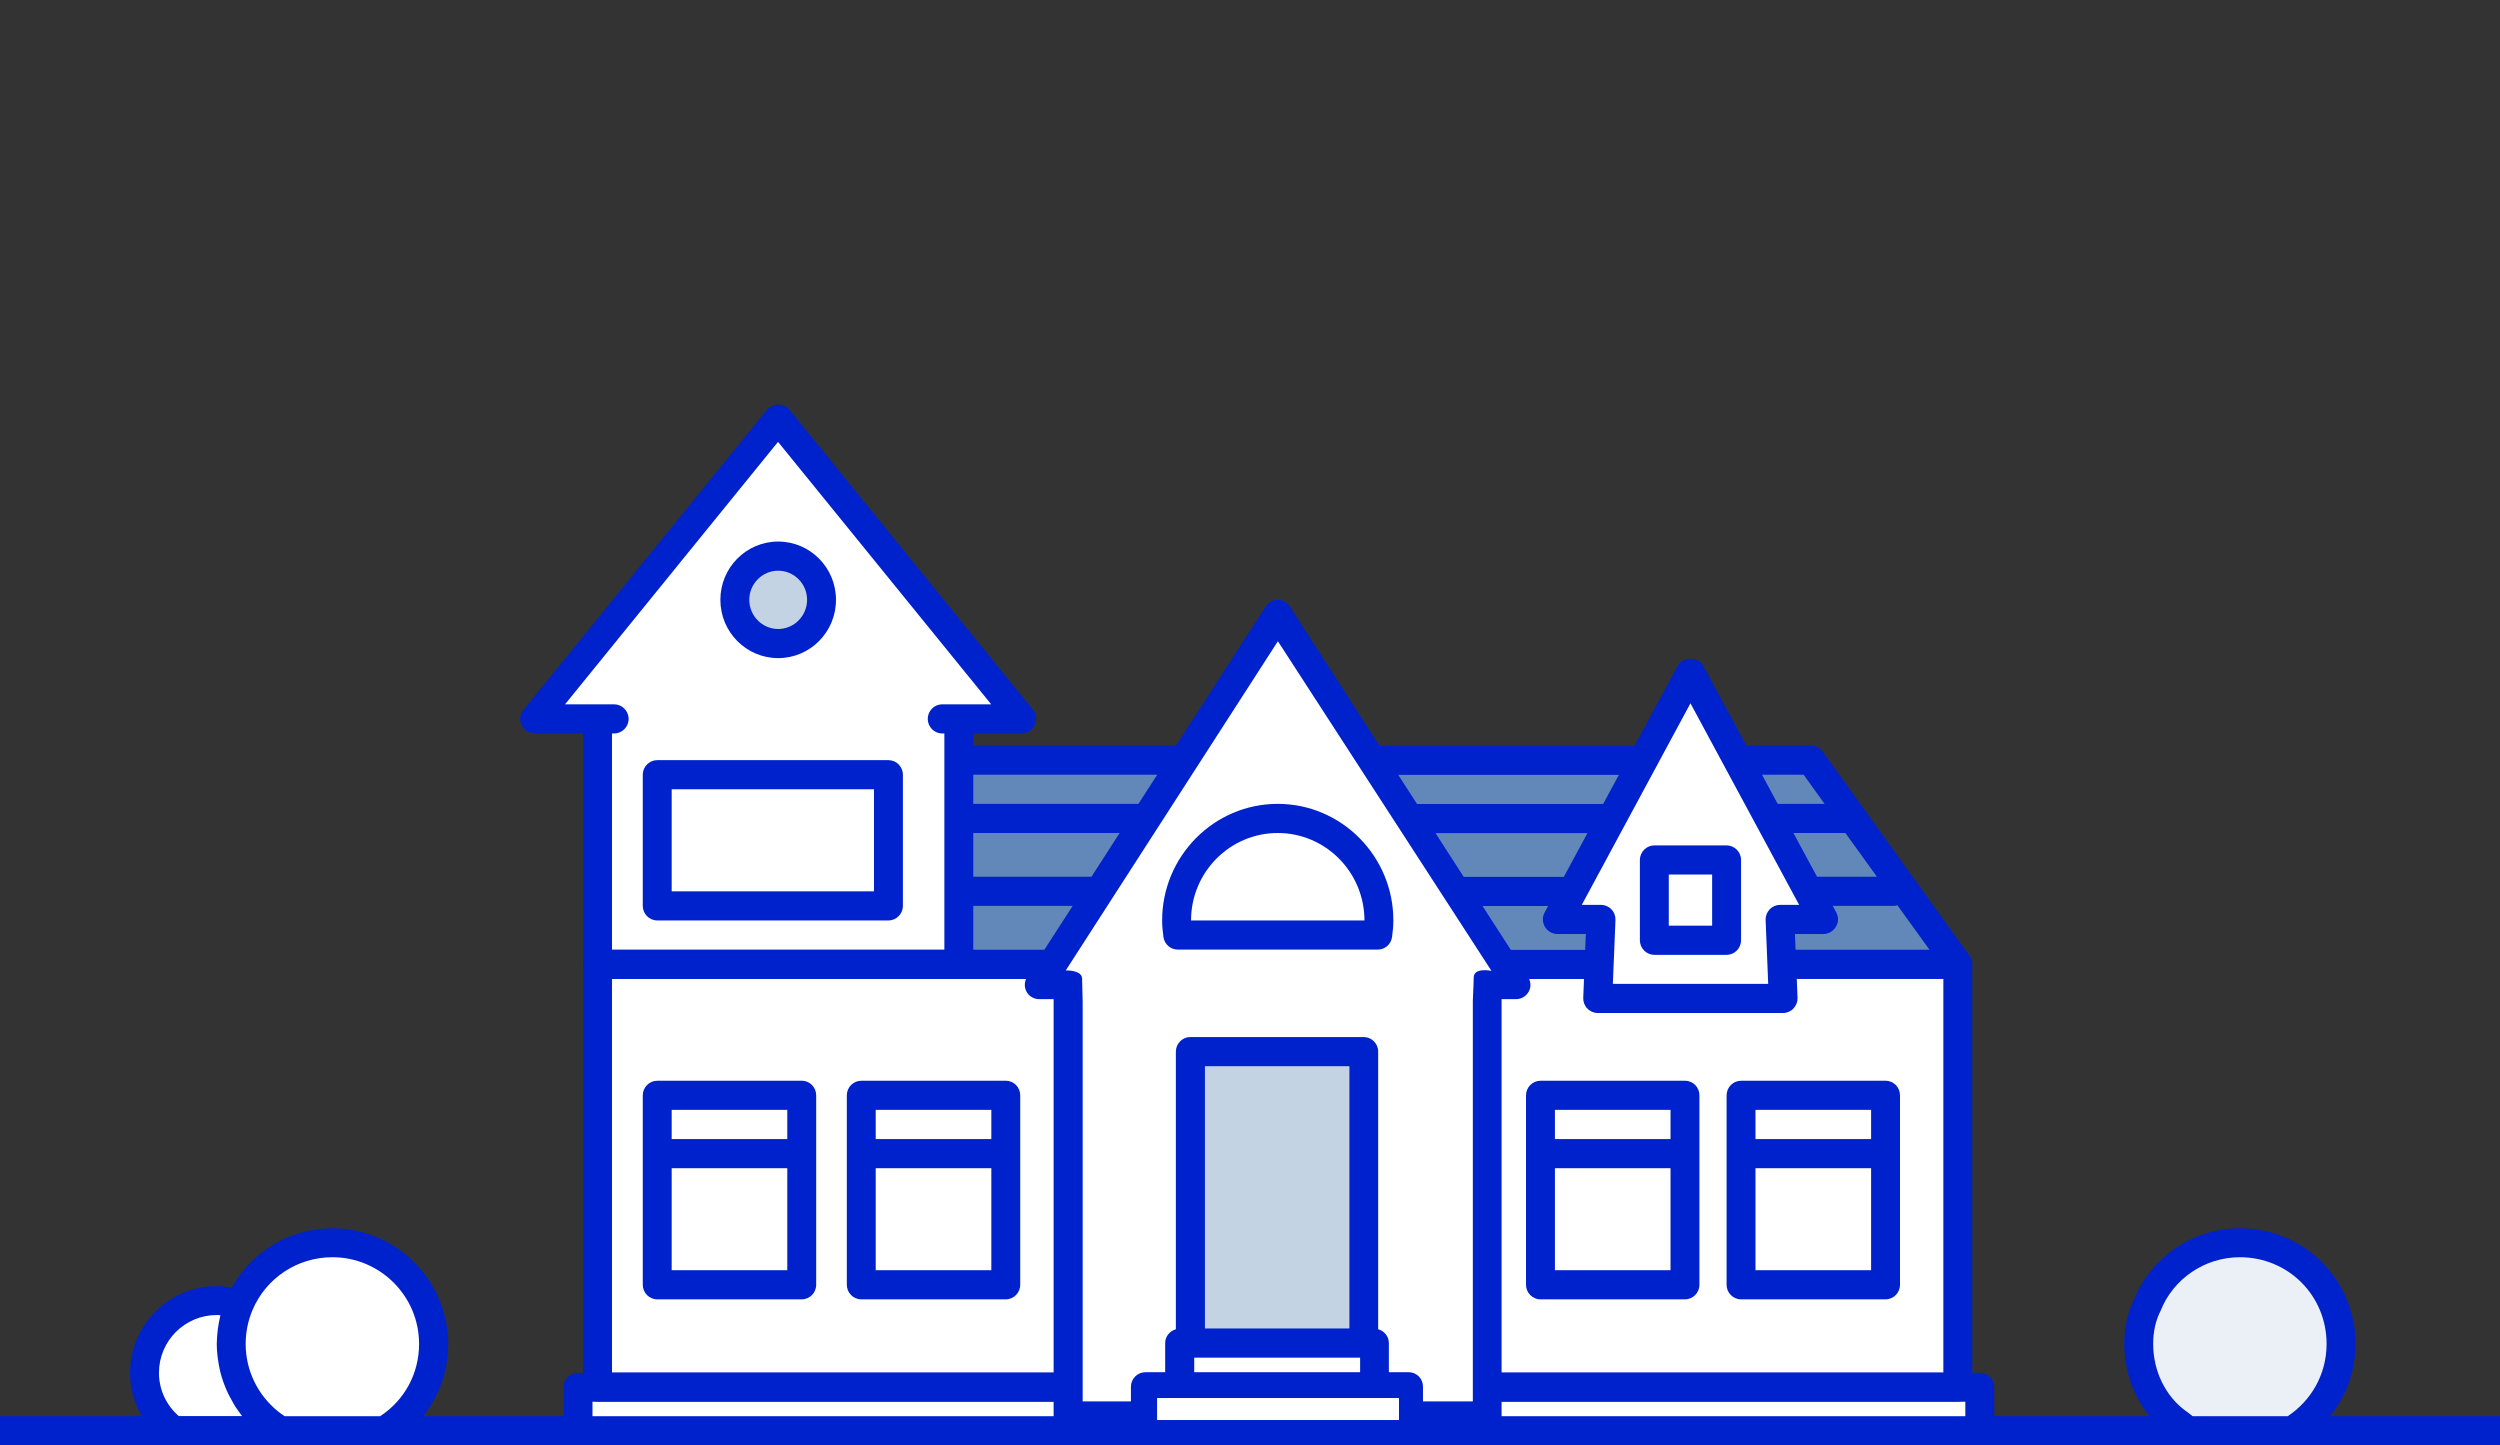 <svg width="173" height="100" viewBox="0 0 173 100" xmlns="http://www.w3.org/2000/svg">
    <rect x="0" y="0" width="173" height="100" fill="#333333" stroke="none"/>
    <rect y="98" width="173" height="2" fill="#0022CD"/>
    <rect x="40" y="96" width="97" height="3" fill="white" stroke="#0022CD" stroke-width="2" stroke-linejoin="round"/>
    <path d="M135.48 66.72H41.35V95.976H135.48V66.72Z" fill="white"/>
    <path d="M65.2 49.748H70.7L64.76 42.416L62.34 39.441L53.85 28.983L45.36 39.441L42.95 42.416L37 49.748H42.51H65.2Z" fill="white"/>
    <path d="M61.48 53.61H45.48V62.687H61.48V53.61Z" fill="white"/>
    <path d="M135.48 96.985H41.35C40.8 96.985 40.35 96.531 40.35 95.976V66.72C40.35 66.166 40.8 65.712 41.35 65.712H135.48C136.03 65.712 136.48 66.166 136.48 66.72V95.976C136.48 96.541 136.04 96.985 135.48 96.985ZM42.35 94.968H134.48V67.729H42.35V94.968Z" fill="#0022CD"/>
    <path d="M125.32 52.602H51.52L41.35 66.731H135.48L125.32 52.602Z" fill="#6288B9"/>
    <path d="M104.92 68.132L99.09 59.086L96.73 55.415L88.42 42.517L80.11 55.415L77.74 59.086L71.92 68.132H73.92V97.983H102.92V68.132H104.92Z" fill="white"/>
    <path d="M94.38 72.771H82.38V92.941H94.38V72.771Z" fill="#C4D3E4"/>
    <path d="M95.12 92.941H81.64V95.966H95.12V92.941Z" fill="white"/>
    <path d="M80.42 63.695C80.42 64.048 80.45 64.421 80.51 64.845C80.58 65.339 81 65.712 81.5 65.712H95.34C95.84 65.712 96.26 65.339 96.33 64.845C96.39 64.411 96.42 64.048 96.42 63.695C96.42 59.248 92.83 55.627 88.42 55.627C84.01 55.627 80.42 59.248 80.42 63.695ZM94.42 63.695H82.42C82.42 60.357 85.11 57.644 88.42 57.644C91.73 57.644 94.42 60.357 94.42 63.695Z" fill="#0022CD"/>
    <path d="M69.6 74.788H59.6C59.05 74.788 58.6 75.242 58.6 75.797V79.831V88.907C58.6 89.461 59.05 89.915 59.6 89.915H69.6C70.15 89.915 70.6 89.461 70.6 88.907V79.831V75.797C70.6 75.242 70.16 74.788 69.6 74.788ZM68.6 87.898H60.6V80.839H68.6V87.898ZM68.6 78.822H60.6V76.805H68.6V78.822Z" fill="#0022CD"/>
    <path d="M55.48 74.788H45.48C44.93 74.788 44.48 75.242 44.48 75.797V79.831V88.907C44.48 89.461 44.93 89.915 45.48 89.915H55.48C56.03 89.915 56.48 89.461 56.48 88.907V79.831V75.797C56.48 75.242 56.04 74.788 55.48 74.788ZM54.48 87.898H46.48V80.839H54.48V87.898ZM54.48 78.822H46.48V76.805H54.48V78.822Z" fill="#0022CD"/>
    <path d="M116.6 74.788H106.6C106.05 74.788 105.6 75.242 105.6 75.797V79.831V88.907C105.6 89.461 106.05 89.915 106.6 89.915H116.6C117.15 89.915 117.6 89.461 117.6 88.907V79.831V75.797C117.6 75.242 117.16 74.788 116.6 74.788ZM115.6 87.898H107.6V80.839H115.6V87.898ZM115.6 78.822H107.6V76.805H115.6V78.822Z" fill="#0022CD"/>
    <path d="M130.48 74.788H120.48C119.93 74.788 119.48 75.242 119.48 75.797V79.831V88.907C119.48 89.461 119.93 89.915 120.48 89.915H130.48C131.03 89.915 131.48 89.461 131.48 88.907V79.831V75.797C131.48 75.242 131.04 74.788 130.48 74.788ZM129.48 87.898H121.48V80.839H129.48V87.898ZM129.48 78.822H121.48V76.805H129.48V78.822Z" fill="#0022CD"/>
    <path d="M66.35 45.542H41.35V66.72H66.35V45.542Z" fill="white"/>
    <path d="M53.85 44.534C55.507 44.534 56.85 43.179 56.85 41.508C56.85 39.838 55.507 38.483 53.85 38.483C52.193 38.483 50.85 39.838 50.85 41.508C50.85 43.179 52.193 44.534 53.85 44.534Z" fill="#C4D3E4"/>
    <path d="M71.48 49.112L54.63 28.348C54.25 27.884 53.46 27.884 53.08 28.348L36.23 49.112C35.98 49.415 35.93 49.828 36.1 50.181C36.26 50.534 36.61 50.756 37 50.756H40.35V66.72C40.35 67.275 40.8 67.729 41.35 67.729H66.35C66.9 67.729 67.35 67.275 67.35 66.72V50.756H70.7C71.09 50.756 71.44 50.534 71.6 50.181C71.77 49.828 71.72 49.415 71.48 49.112ZM65.2 48.739C64.65 48.739 64.2 49.193 64.2 49.748C64.2 50.302 64.65 50.756 65.2 50.756H65.35V65.712H42.35V50.756H42.5C43.05 50.756 43.5 50.302 43.5 49.748C43.5 49.193 43.05 48.739 42.5 48.739H39.1L53.84 30.577L68.59 48.739H65.2Z" fill="#0022CD"/>
    <path d="M49.85 41.508C49.85 43.737 51.64 45.542 53.85 45.542C56.06 45.542 57.85 43.737 57.85 41.508C57.85 39.28 56.06 37.475 53.85 37.475C51.64 37.475 49.85 39.28 49.85 41.508ZM55.85 41.508C55.85 42.618 54.95 43.526 53.85 43.526C52.75 43.526 51.85 42.618 51.85 41.508C51.85 40.399 52.75 39.492 53.85 39.492C54.95 39.492 55.85 40.399 55.85 41.508Z" fill="#0022CD"/>
    <path d="M44.48 53.61V62.687C44.48 63.241 44.93 63.695 45.48 63.695H61.48C62.03 63.695 62.48 63.241 62.48 62.687V53.61C62.48 53.056 62.03 52.602 61.48 52.602H45.48C44.93 52.602 44.48 53.056 44.48 53.61ZM46.48 54.619H60.48V61.678H46.48V54.619Z" fill="#0022CD"/>
    <path d="M126.19 63.624L122.94 57.594L121.62 55.153L116.98 46.551L112.35 55.153L111.03 57.594L107.78 63.624H110.79L110.57 69.09H123.4L123.18 63.624H126.19Z" fill="white"/>
    <path d="M119.48 59.51H114.48V65.067H119.48V59.51Z" fill="white"/>
    <path d="M127.07 63.14L117.86 46.067C117.51 45.421 116.45 45.421 116.1 46.067L106.89 63.14C106.72 63.453 106.73 63.836 106.91 64.139C107.09 64.441 107.42 64.633 107.77 64.633H109.74L109.56 69.05C109.55 69.322 109.65 69.594 109.84 69.786C110.03 69.988 110.29 70.099 110.56 70.099H123.39C123.66 70.099 123.92 69.988 124.11 69.786C124.3 69.584 124.4 69.322 124.39 69.05L124.21 64.633H126.18C126.53 64.633 126.86 64.441 127.04 64.139C127.23 63.836 127.24 63.453 127.07 63.14ZM123.18 62.616C122.91 62.616 122.65 62.727 122.46 62.928C122.27 63.13 122.17 63.392 122.18 63.665L122.36 68.082H111.61L111.79 63.665C111.8 63.392 111.7 63.12 111.51 62.928C111.32 62.727 111.06 62.616 110.79 62.616H109.46L116.98 48.669L124.5 62.616H123.18Z" fill="#0022CD"/>
    <path d="M113.48 59.51V65.067C113.48 65.621 113.93 66.075 114.48 66.075H119.48C120.03 66.075 120.48 65.621 120.48 65.067V59.51C120.48 58.955 120.03 58.501 119.48 58.501H114.48C113.93 58.501 113.48 58.955 113.48 59.51ZM115.48 60.518H118.48V64.058H115.48V60.518Z" fill="#0022CD"/>
    <path d="M97.48 95.966H79.27V98.992H97.48V95.966Z" fill="white"/>
    <path d="M97.48 94.958H96.11V92.941C96.11 92.477 95.79 92.104 95.37 91.983V72.771C95.37 72.217 94.92 71.763 94.37 71.763H82.37C81.82 71.763 81.37 72.217 81.37 72.771V91.983C80.95 92.104 80.63 92.477 80.63 92.941V94.958H79.26C78.71 94.958 78.26 95.412 78.26 95.966V98.992C78.26 99.546 78.71 100 79.26 100H97.47C98.02 100 98.47 99.546 98.47 98.992V95.966C98.48 95.412 98.04 94.958 97.48 94.958ZM83.38 73.78H93.38V91.932H83.38V73.78ZM82.64 93.949H94.12V94.958H82.64V93.949ZM96.48 97.983H80.27V96.975H81.64H95.12H96.49V97.983H96.48Z" fill="#0022CD"/>
    <path d="M136.29 66.145L126.13 52.007C125.94 51.745 125.64 51.593 125.32 51.593H119.49L120.6 53.61H124.81L126.26 55.627H121.71L122.82 57.644H127.7L129.88 60.669H124.48L125.59 62.686H131.09C131.17 62.686 131.23 62.656 131.3 62.646L133.52 65.722H123.26L123.34 67.739H135.48C135.86 67.739 136.2 67.527 136.37 67.184C136.54 66.841 136.51 66.448 136.29 66.145Z" fill="#0022CD"/>
    <path d="M89.26 41.972C89.08 41.69 88.76 41.508 88.42 41.508C88.08 41.508 87.77 41.68 87.58 41.972L81.38 51.593H66.35V53.61H80.08L78.78 55.627H66.35V57.644H77.48L75.53 60.669H66.35V62.686H74.23L72.27 65.722H66.35V66.72H41.35L41.36 64.996L40.54 66.145C40.32 66.448 40.29 66.862 40.46 67.194C40.63 67.527 40.97 67.749 41.35 67.749H71C70.88 68.031 70.89 68.344 71.03 68.616C71.2 68.939 71.54 69.141 71.91 69.141H72.91V97.983C72.91 98.538 73.36 98.992 73.91 98.992H102.91C103.46 98.992 103.91 98.538 103.91 97.983V69.141H104.91C105.28 69.141 105.61 68.939 105.79 68.616C105.94 68.344 105.94 68.021 105.82 67.749H110.49L110.4 65.732H104.55L102.59 62.697H108.46L109.55 60.68H101.29L99.34 57.654H111.18L112.27 55.637H98.06L96.76 53.62H113.38L114.47 51.603H95.46L89.26 41.972ZM101.98 67.648C101.98 68.062 101.92 69.11 101.92 69.252V96.975H74.92V69.332C74.92 69.191 74.89 68.102 74.88 67.709C74.86 67.114 73.75 67.154 73.75 67.154L88.43 44.373L103.21 67.184C103.2 67.184 101.98 66.922 101.98 67.648Z" fill="#0022CD"/>
    <path d="M96.81 96.743H80.07V98.265H96.81V96.743Z" fill="white"/>
    <path d="M23 86C20.1 86 17.62 87.76 16.55 90.27C16.06 90.11 15.54 90 15 90C12.24 90 10 92.24 10 95C10 96.64 10.8 98.09 12.03 99H17.98C18.21 98.83 18.42 98.65 18.62 98.45C18.87 98.65 19.14 98.84 19.42 99H26.6C28.64 97.78 30.01 95.55 30.01 93C30 89.14 26.87 86 23 86Z" fill="white"/>
    <path d="M23 85C20.07 85 17.43 86.59 16.03 89.11C15.68 89.04 15.34 89 15 89C11.69 89 9 91.69 9 95C9 96.9 9.89 98.65 11.43 99.8L11.7 100H18.31L18.58 99.8C18.62 99.77 18.65 99.74 18.69 99.72C18.76 99.77 18.83 99.81 18.91 99.86L19.15 100H26.89L27.13 99.86C29.57 98.4 31.02 95.83 31.02 93C31 88.59 27.41 85 23 85ZM12.38 98C11.5 97.24 11 96.16 11 95C11 92.79 12.79 91 15 91C15.08 91 15.17 91 15.25 91.01C15.24 91.06 15.23 91.11 15.22 91.17C15.17 91.38 15.13 91.59 15.1 91.81C15.09 91.9 15.07 91.99 15.06 92.09C15.03 92.39 15 92.7 15 93.01C15 93.28 15.02 93.55 15.05 93.82C15.06 93.9 15.07 93.98 15.08 94.06C15.11 94.26 15.14 94.45 15.18 94.64C15.2 94.72 15.21 94.8 15.23 94.88C15.29 95.11 15.35 95.34 15.43 95.56C15.44 95.59 15.45 95.62 15.46 95.65C15.55 95.9 15.65 96.14 15.76 96.38C15.79 96.45 15.83 96.52 15.86 96.58C15.95 96.75 16.04 96.92 16.14 97.09C16.18 97.16 16.23 97.24 16.27 97.31C16.39 97.49 16.51 97.67 16.64 97.84C16.67 97.88 16.7 97.92 16.73 97.96C16.74 97.97 16.74 97.98 16.75 97.99H12.38V98ZM26.31 98H19.7C19.54 97.9 19.39 97.79 19.24 97.67C17.82 96.52 17 94.82 17 93C17 92.19 17.16 91.4 17.47 90.66C18.41 88.44 20.58 87 23 87C26.31 87 29 89.69 29 93C29 95.04 28 96.89 26.31 98Z" fill="#0022CD"/>
    <path d="M155 86C152.1 86 149.6 87.8 148.6 90.3C148.2 91.1 148 92 148 93C148 95.2 149 97.2 150.6 98.4C150.9 98.6 151.1 98.8 151.4 99H158.6C160.6 97.8 162 95.6 162 93C162 89.1 158.9 86 155 86Z" fill="#EBF0F6"/>
    <path fill-rule="evenodd" clip-rule="evenodd" d="M147.687 89.89C148.845 87.039 151.697 85 155 85C159.452 85 163 88.548 163 93C163 95.973 161.397 98.488 159.114 99.858L158.877 100H151.097L150.845 99.832C150.659 99.708 150.505 99.585 150.384 99.488L150.375 99.481C150.248 99.379 150.154 99.305 150.045 99.232L150.022 99.217L150 99.2C148.135 97.802 147 95.498 147 93C147 91.878 147.222 90.835 147.687 89.89ZM155 87C152.518 87 150.38 88.543 149.528 90.671L149.513 90.71L149.494 90.747C149.172 91.393 149 92.137 149 93C149 94.892 149.856 96.582 151.18 97.585C151.355 97.704 151.5 97.82 151.616 97.912L151.625 97.919C151.661 97.948 151.694 97.975 151.726 98H158.311C159.907 96.944 161 95.128 161 93C161 89.652 158.348 87 155 87Z" fill="#0022CD"/>
</svg>